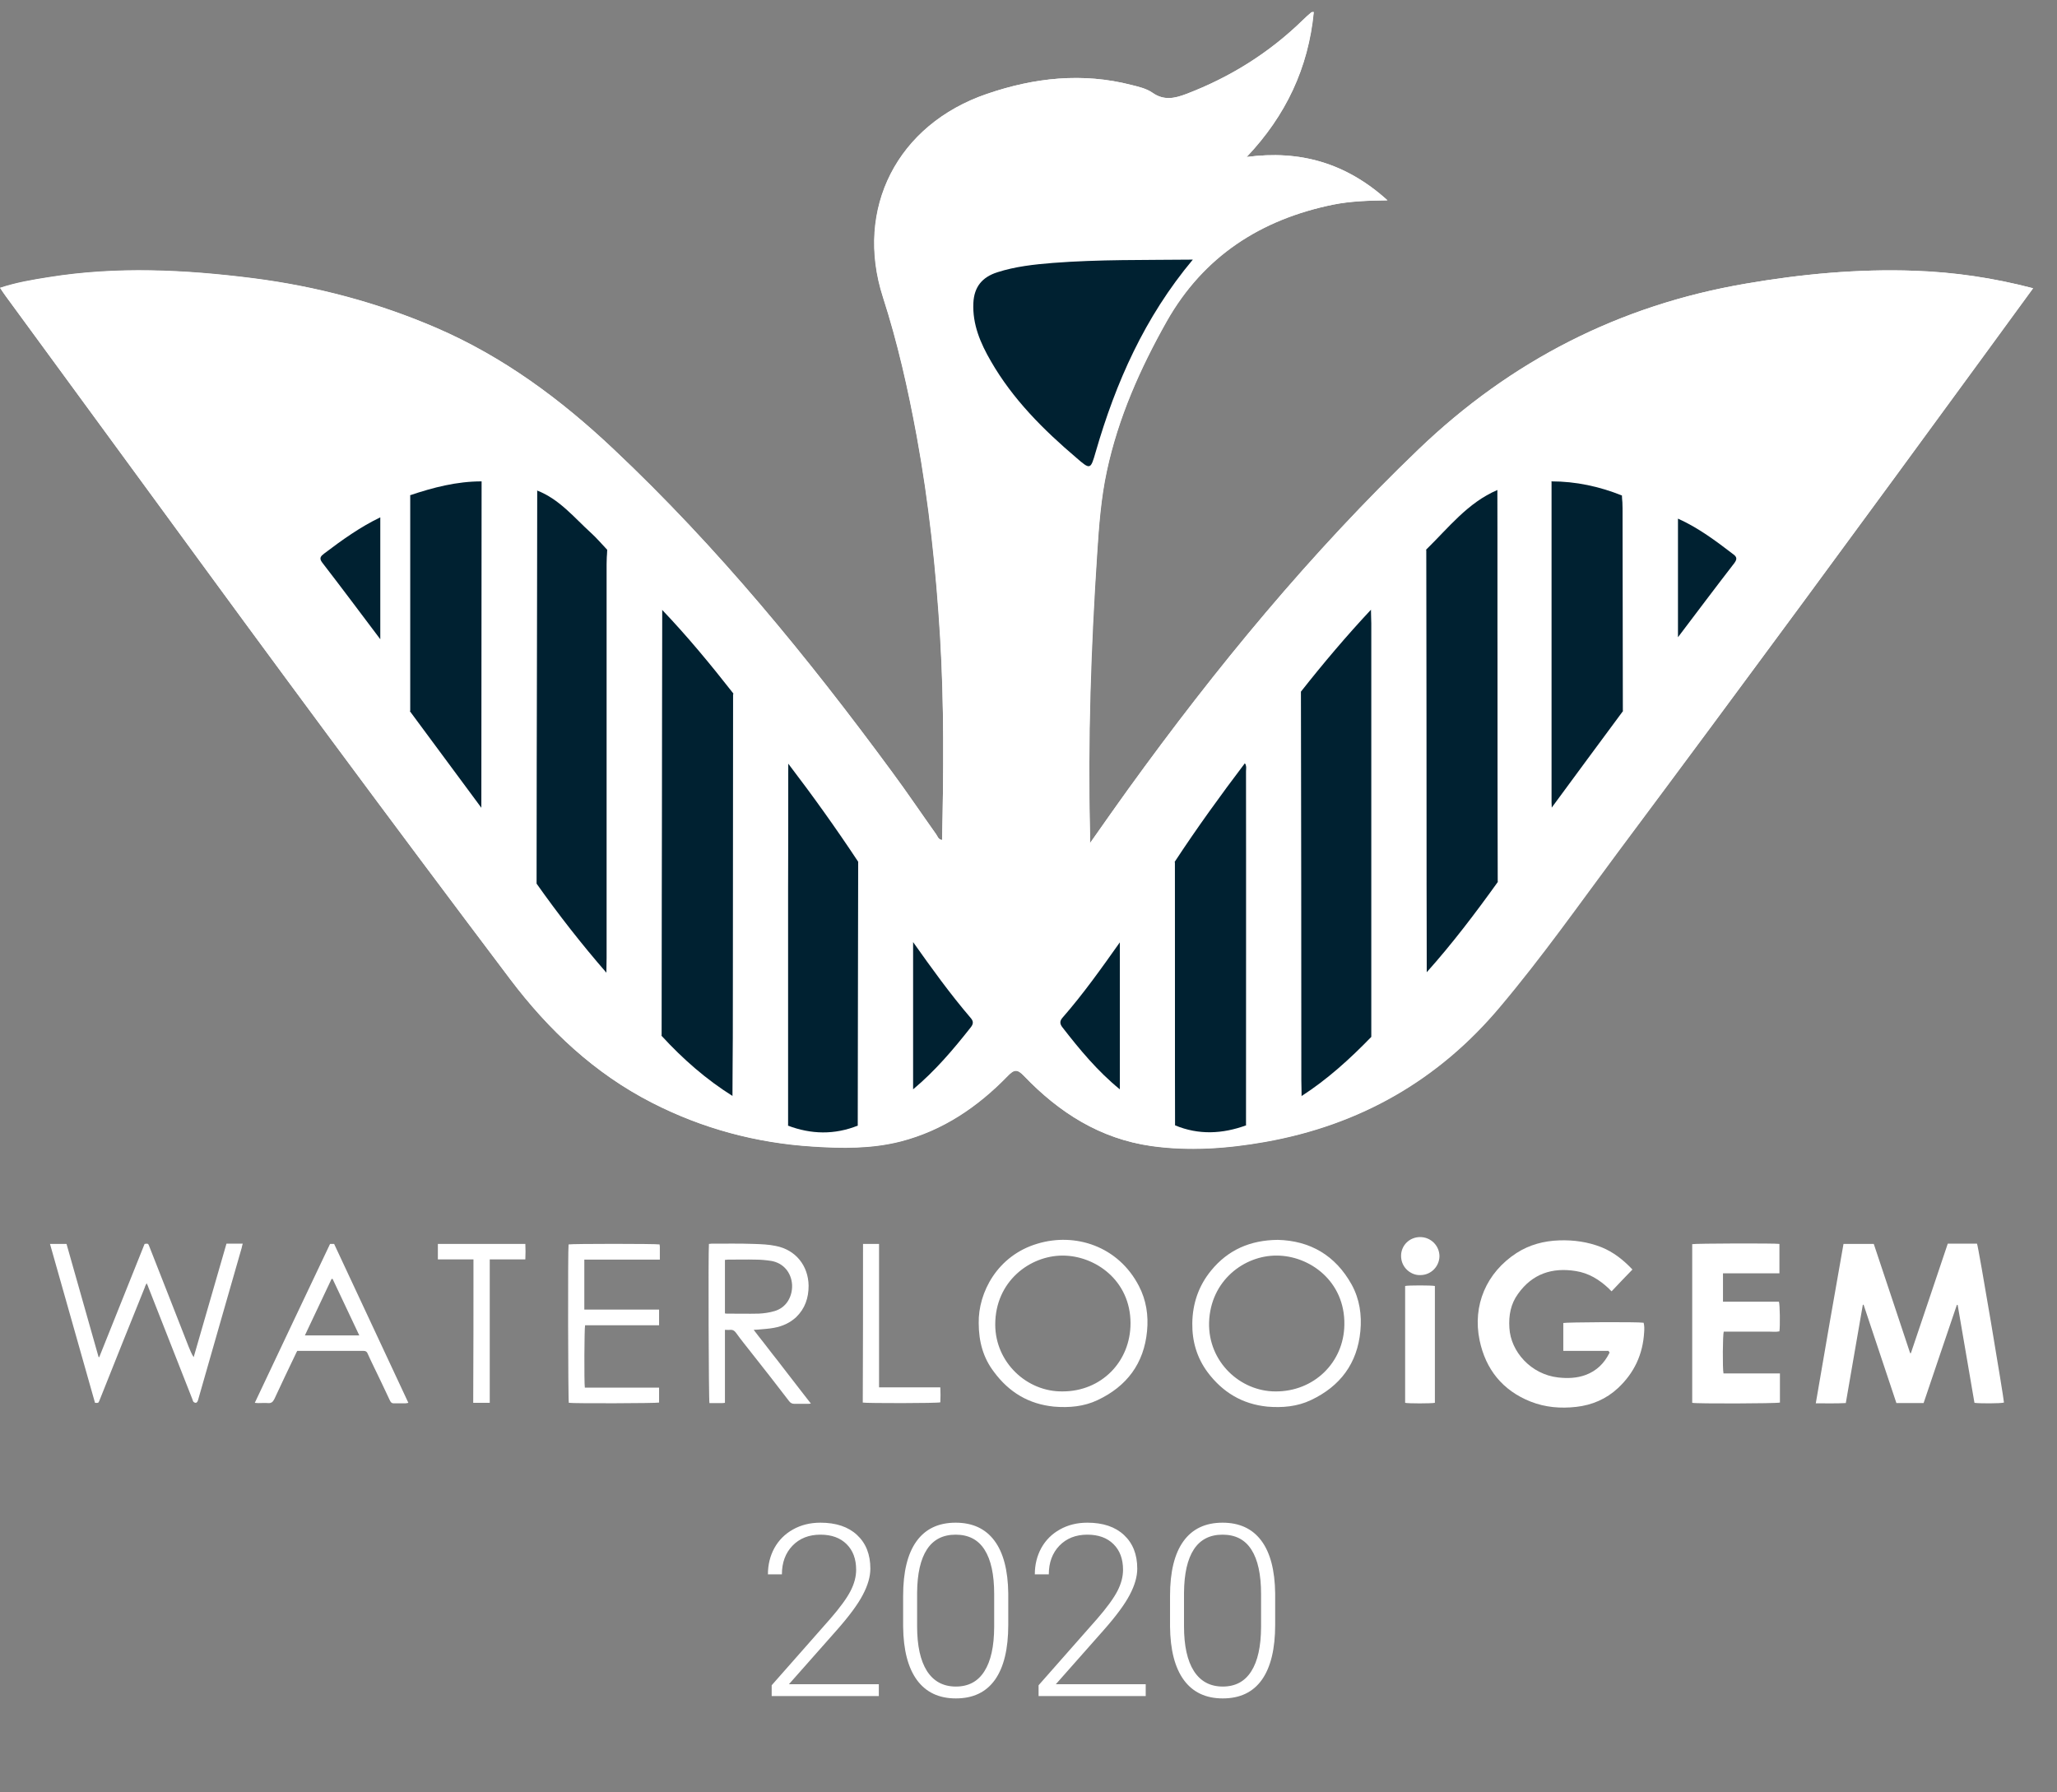 <svg width="171" height="149" viewBox="0 0 171 149" fill="none" xmlns="http://www.w3.org/2000/svg">
<rect x="0" y="0" width="171" height="149" fill="#808080" stroke="none"/>
<path d="M73.057 141H64.15V140.102L69.023 134.574C69.831 133.643 70.391 132.875 70.703 132.27C71.016 131.664 71.172 131.075 71.172 130.502C71.172 129.604 70.908 128.894 70.381 128.373C69.853 127.846 69.128 127.582 68.203 127.582C67.246 127.582 66.471 127.888 65.879 128.5C65.293 129.112 65 129.906 65 130.883H63.838C63.838 130.082 64.017 129.353 64.375 128.695C64.74 128.038 65.254 127.523 65.918 127.152C66.588 126.775 67.35 126.586 68.203 126.586C69.505 126.586 70.521 126.928 71.25 127.611C71.986 128.295 72.353 129.226 72.353 130.404C72.353 131.068 72.145 131.794 71.728 132.582C71.318 133.37 70.592 134.353 69.551 135.531L65.586 140.014H73.057V141ZM83.818 135.072C83.818 137.077 83.451 138.601 82.715 139.643C81.979 140.678 80.895 141.195 79.463 141.195C78.057 141.195 76.979 140.688 76.231 139.672C75.482 138.65 75.098 137.165 75.078 135.219V132.67C75.078 130.671 75.449 129.158 76.191 128.129C76.934 127.1 78.018 126.586 79.443 126.586C80.85 126.586 81.924 127.084 82.666 128.08C83.408 129.07 83.792 130.531 83.818 132.465V135.072ZM82.647 132.523C82.647 130.896 82.38 129.665 81.846 128.832C81.318 127.999 80.518 127.582 79.443 127.582C78.389 127.582 77.594 127.989 77.061 128.803C76.527 129.617 76.253 130.818 76.24 132.406V135.199C76.24 136.82 76.514 138.061 77.061 138.92C77.614 139.779 78.415 140.209 79.463 140.209C80.505 140.209 81.292 139.789 81.826 138.949C82.367 138.109 82.64 136.879 82.647 135.258V132.523ZM95.244 141H86.338V140.102L91.211 134.574C92.018 133.643 92.578 132.875 92.891 132.27C93.203 131.664 93.359 131.075 93.359 130.502C93.359 129.604 93.096 128.894 92.568 128.373C92.041 127.846 91.315 127.582 90.391 127.582C89.434 127.582 88.659 127.888 88.066 128.5C87.481 129.112 87.188 129.906 87.188 130.883H86.025C86.025 130.082 86.204 129.353 86.562 128.695C86.927 128.038 87.441 127.523 88.106 127.152C88.776 126.775 89.538 126.586 90.391 126.586C91.693 126.586 92.708 126.928 93.438 127.611C94.173 128.295 94.541 129.226 94.541 130.404C94.541 131.068 94.333 131.794 93.916 132.582C93.506 133.37 92.78 134.353 91.738 135.531L87.773 140.014H95.244V141ZM106.006 135.072C106.006 137.077 105.638 138.601 104.902 139.643C104.167 140.678 103.083 141.195 101.65 141.195C100.244 141.195 99.167 140.688 98.418 139.672C97.669 138.65 97.285 137.165 97.266 135.219V132.67C97.266 130.671 97.637 129.158 98.379 128.129C99.121 127.1 100.205 126.586 101.631 126.586C103.037 126.586 104.111 127.084 104.854 128.08C105.596 129.07 105.98 130.531 106.006 132.465V135.072ZM104.834 132.523C104.834 130.896 104.567 129.665 104.033 128.832C103.506 127.999 102.705 127.582 101.631 127.582C100.576 127.582 99.782 127.989 99.248 128.803C98.714 129.617 98.441 130.818 98.428 132.406V135.199C98.428 136.82 98.701 138.061 99.248 138.92C99.801 139.779 100.602 140.209 101.65 140.209C102.692 140.209 103.48 139.789 104.014 138.949C104.554 138.109 104.827 136.879 104.834 135.258V132.523Z" fill="white"/>
<g clip-path="url(#clip0)">
<path d="M78.317 69.829C78 69.808 77.937 69.513 77.81 69.344C76.605 67.638 75.421 65.889 74.174 64.204C67.156 54.639 59.652 45.474 50.985 37.321C46.61 33.192 41.833 29.652 36.273 27.251C31.39 25.144 26.296 23.796 21.011 23.121C15.346 22.405 9.702 22.131 4.059 23.037C2.706 23.248 1.332 23.48 0 23.922C0.19 24.196 0.296 24.385 0.444 24.575C4.608 30.263 8.772 35.952 12.937 41.64C22.66 54.955 32.468 68.228 42.403 81.395C45.595 85.63 49.4 89.211 54.177 91.655C58.384 93.804 62.844 95.005 67.537 95.3C69.989 95.448 72.441 95.49 74.85 94.879C78.38 93.973 81.255 92.013 83.75 89.443C84.299 88.874 84.574 88.853 85.124 89.443C88.041 92.477 91.444 94.668 95.693 95.258C98.842 95.7 102.013 95.469 105.12 94.921C113.005 93.53 119.558 89.801 124.694 83.671C128.14 79.562 131.226 75.18 134.439 70.882C144.797 57.041 155.028 43.115 165.216 29.147C166.463 27.44 167.711 25.713 169 23.964C165.702 23.1 162.447 22.637 159.15 22.51C154.436 22.342 149.743 22.784 145.093 23.585C134.629 25.376 125.603 29.989 117.93 37.342C108.946 45.959 101.062 55.524 93.79 65.594C92.754 67.027 91.761 68.46 90.598 70.103C90.598 69.66 90.598 69.471 90.598 69.281C90.408 61.528 90.662 53.775 91.19 46.022C91.338 43.726 91.507 41.429 91.993 39.175C92.945 34.73 94.763 30.643 96.982 26.703C100.047 21.288 104.782 18.234 110.807 17.012C112.223 16.717 113.681 16.674 115.33 16.654C111.885 13.535 108.037 12.461 103.62 13.051C106.896 9.617 108.777 5.635 109.221 1C109.137 1 109.073 1 109.031 1.021C108.798 1.232 108.545 1.442 108.312 1.674C105.522 4.392 102.288 6.414 98.652 7.805C97.659 8.184 96.771 8.395 95.798 7.7C95.312 7.363 94.678 7.215 94.086 7.068C90.007 6.014 85.99 6.457 82.058 7.805C74.597 10.354 71.046 17.349 73.413 24.701C74.639 28.494 75.506 32.37 76.224 36.268C77.239 41.788 77.831 47.37 78.169 52.996C78.486 58.6 78.444 64.204 78.317 69.829Z" fill="white"/>
<path d="M78.317 69.829C78.444 64.183 78.487 58.579 78.148 52.996C77.81 47.392 77.218 41.809 76.204 36.268C75.485 32.37 74.618 28.494 73.392 24.701C71.025 17.349 74.576 10.354 82.038 7.805C85.969 6.457 89.986 6.014 94.065 7.068C94.657 7.215 95.291 7.363 95.778 7.7C96.75 8.374 97.638 8.184 98.631 7.805C102.267 6.414 105.501 4.392 108.291 1.674C108.524 1.442 108.756 1.232 109.01 1.021C109.052 1 109.116 1 109.2 1C108.756 5.635 106.896 9.617 103.641 13.051C108.059 12.461 111.906 13.535 115.352 16.654C113.682 16.674 112.244 16.738 110.828 17.012C104.804 18.255 100.069 21.309 97.004 26.703C94.784 30.643 92.966 34.73 92.015 39.175C91.529 41.429 91.36 43.726 91.212 46.022C90.704 53.775 90.43 61.528 90.62 69.281C90.62 69.471 90.62 69.66 90.62 70.103C91.782 68.46 92.776 67.006 93.812 65.594C101.083 55.524 108.968 45.959 117.952 37.342C125.625 29.989 134.63 25.376 145.114 23.585C149.765 22.784 154.436 22.342 159.171 22.51C162.469 22.616 165.724 23.1 169.021 23.964C167.732 25.734 166.485 27.44 165.238 29.147C155.028 43.115 144.797 57.041 134.46 70.903C131.269 75.201 128.182 79.583 124.716 83.692C119.579 89.822 113.026 93.551 105.142 94.942C102.034 95.49 98.864 95.721 95.714 95.279C91.465 94.668 88.041 92.498 85.145 89.464C84.574 88.874 84.321 88.895 83.771 89.464C81.277 92.034 78.381 93.994 74.872 94.9C72.462 95.511 70.01 95.49 67.558 95.321C62.865 95.026 58.384 93.825 54.199 91.676C49.422 89.233 45.638 85.651 42.425 81.416C32.49 68.249 22.682 54.997 12.958 41.661C8.794 35.973 4.63 30.284 0.465 24.596C0.317 24.407 0.212 24.217 0.021 23.943C1.374 23.5 2.727 23.269 4.08 23.058C9.724 22.152 15.389 22.426 21.033 23.142C26.317 23.817 31.412 25.165 36.295 27.272C41.854 29.674 46.631 33.213 51.007 37.342C59.673 45.517 67.156 54.66 74.195 64.225C75.443 65.91 76.605 67.659 77.831 69.365C77.937 69.513 78 69.808 78.317 69.829ZM29.615 43.009C27.924 43.81 26.423 44.885 24.943 46.001C24.669 46.212 24.5 46.38 24.796 46.76C26.423 48.866 28.009 50.994 29.615 53.122C31.01 55.187 32.532 57.167 34.075 59.105C36.062 61.781 38.028 64.457 40.015 67.132C41.474 69.281 42.995 71.388 44.602 73.431C46.42 76.002 48.343 78.467 50.415 80.847C51.831 82.68 53.269 84.492 54.981 86.093C56.735 88.032 58.701 89.738 60.921 91.129C62.316 92.203 63.817 93.088 65.508 93.551C67.452 94.268 69.397 94.331 71.342 93.551C73.117 92.94 74.555 91.803 75.908 90.539C77.747 89.022 79.269 87.231 80.706 85.356C80.917 85.082 80.96 84.892 80.706 84.597C78.973 82.596 77.451 80.447 75.908 78.277C74.491 75.981 72.948 73.769 71.342 71.599C69.503 68.818 67.558 66.1 65.529 63.445C64.091 61.444 62.591 59.464 60.942 57.609C59.06 55.208 57.116 52.848 55.002 50.636C53.607 48.866 52.064 47.265 50.457 45.664C50.013 45.2 49.591 44.716 49.126 44.273C47.709 42.988 46.483 41.45 44.623 40.734C43.165 40.06 41.621 39.849 40.015 39.955C37.965 39.955 35.999 40.46 34.075 41.113C32.511 41.577 31.031 42.209 29.615 43.009ZM139.491 52.975C141.056 50.91 142.62 48.845 144.184 46.781C144.395 46.507 144.417 46.317 144.1 46.064C142.641 44.948 141.182 43.852 139.491 43.094C138.033 42.23 136.511 41.535 134.841 41.198C132.96 40.439 130.994 40.018 128.965 40.018C127.421 39.87 125.921 40.123 124.483 40.713C121.989 41.766 120.404 43.894 118.543 45.685C116.916 47.244 115.394 48.908 113.978 50.657C111.927 52.848 110.004 55.145 108.143 57.483C106.495 59.4 104.952 61.381 103.493 63.424C101.464 66.1 99.498 68.818 97.659 71.62C96.052 73.79 94.53 76.002 93.093 78.298C91.571 80.447 90.049 82.596 88.316 84.597C88.083 84.85 88.104 85.082 88.316 85.377C89.753 87.231 91.254 89.043 93.093 90.539C94.467 91.782 95.862 92.962 97.68 93.551C99.667 94.373 101.633 94.247 103.599 93.551C105.29 93.046 106.791 92.161 108.186 91.108C110.342 89.738 112.223 88.032 113.999 86.178C115.669 84.513 117.212 82.744 118.586 80.826C120.721 78.425 122.665 75.875 124.526 73.284C126.069 71.283 127.569 69.239 128.986 67.132C130.973 64.457 132.939 61.781 134.926 59.084C136.532 57.125 138.054 55.081 139.491 52.975ZM99.16 21.583C95.186 21.604 91.36 21.562 87.534 21.878C85.969 22.005 84.405 22.173 82.904 22.658C81.657 23.058 80.981 23.859 80.917 25.207C80.833 26.998 81.509 28.557 82.376 30.053C84.215 33.192 86.73 35.741 89.478 38.08C90.662 39.07 90.662 39.07 91.085 37.595C92.755 31.822 95.143 26.387 99.16 21.583ZM103.641 13.114C103.62 13.093 103.599 13.051 103.578 13.072C103.535 13.072 103.493 13.093 103.472 13.114C103.493 13.135 103.514 13.177 103.535 13.156C103.556 13.156 103.599 13.135 103.641 13.114Z" fill="white"/>
<path d="M55.023 50.678C57.137 52.89 59.081 55.249 60.963 57.651C60.963 67.174 60.941 76.718 60.941 86.24C60.941 87.863 60.92 89.506 60.92 91.128C58.701 89.738 56.756 88.031 54.98 86.093C54.98 79.962 55.002 73.853 55.002 67.722C55.002 62.054 55.002 56.366 55.023 50.678Z" fill="#002131"/>
<path d="M118.543 45.706C120.403 43.895 122.01 41.788 124.483 40.734C124.483 48.593 124.483 56.451 124.504 64.309C124.504 67.301 124.525 70.314 124.525 73.305C122.665 75.897 120.72 78.467 118.585 80.848C118.585 78.425 118.564 76.002 118.564 73.6C118.564 64.309 118.564 55.018 118.543 45.706Z" fill="#002131"/>
<path d="M108.144 57.504C110.004 55.144 111.927 52.869 113.978 50.678C113.978 51.057 113.999 51.436 113.999 51.815C113.999 63.276 113.999 74.737 113.999 86.198C112.223 88.031 110.342 89.738 108.186 91.128C108.186 90.686 108.165 90.243 108.165 89.822C108.165 79.035 108.165 68.269 108.144 57.504Z" fill="#002131"/>
<path d="M50.415 80.869C48.343 78.488 46.419 76.023 44.602 73.453C44.602 66.69 44.602 59.948 44.623 53.185C44.623 49.056 44.644 44.927 44.644 40.776C46.504 41.493 47.73 43.031 49.146 44.316C49.611 44.737 50.034 45.243 50.478 45.706C50.457 46.107 50.436 46.528 50.436 46.928C50.436 57.841 50.436 68.734 50.436 79.647C50.436 80.047 50.415 80.468 50.415 80.869Z" fill="#002131"/>
<path d="M99.16 21.583C95.143 26.387 92.755 31.801 91.085 37.574C90.662 39.048 90.641 39.069 89.478 38.058C86.73 35.72 84.194 33.191 82.376 30.031C81.509 28.535 80.833 26.976 80.917 25.186C80.981 23.837 81.657 23.037 82.904 22.636C84.405 22.152 85.969 21.983 87.534 21.857C91.36 21.562 95.186 21.625 99.16 21.583Z" fill="#002131"/>
<path d="M50.414 80.868C50.435 80.468 50.456 80.047 50.456 79.647C50.456 68.733 50.456 57.841 50.456 46.928C50.456 46.528 50.477 46.106 50.499 45.706C52.084 47.286 53.648 48.908 55.043 50.678C55.043 56.366 55.022 62.055 55.022 67.743C55.022 73.874 55.001 79.984 55.001 86.114C53.268 84.513 51.809 82.701 50.414 80.868Z" fill="white"/>
<path d="M114.019 86.199C114.019 74.738 114.019 63.277 114.019 51.816C114.019 51.437 113.998 51.057 113.998 50.678C115.414 48.929 116.936 47.265 118.564 45.706C118.564 54.997 118.585 64.288 118.585 73.6C118.585 76.023 118.606 78.446 118.606 80.847C117.211 82.764 115.668 84.534 114.019 86.199Z" fill="white"/>
<path d="M103.598 93.551C101.632 94.268 99.645 94.373 97.679 93.551C97.679 86.241 97.658 78.951 97.658 71.641C99.497 68.839 101.463 66.121 103.492 63.445C103.661 63.656 103.598 63.888 103.598 64.12C103.619 73.937 103.598 83.755 103.598 93.551Z" fill="#002131"/>
<path d="M65.529 63.487C67.558 66.142 69.503 68.86 71.342 71.641C71.342 78.951 71.32 86.262 71.32 93.572C69.376 94.352 67.431 94.31 65.486 93.572C65.486 87.02 65.486 80.447 65.486 73.895C65.507 70.419 65.529 66.963 65.529 63.487Z" fill="#002131"/>
<path d="M103.599 93.551C103.599 83.734 103.599 73.937 103.599 64.119C103.599 63.888 103.662 63.656 103.493 63.445C104.952 61.401 106.495 59.4 108.144 57.504C108.144 68.27 108.165 79.035 108.165 89.801C108.165 90.243 108.186 90.686 108.186 91.107C106.791 92.161 105.29 93.046 103.599 93.551Z" fill="white"/>
<path d="M65.529 63.488C65.529 66.964 65.507 70.419 65.507 73.895C65.507 80.447 65.507 87.02 65.507 93.573C63.795 93.088 62.294 92.224 60.899 91.15C60.899 89.528 60.921 87.884 60.921 86.262C60.921 76.739 60.942 67.196 60.942 57.673C62.59 59.506 64.091 61.486 65.529 63.488Z" fill="white"/>
<path d="M44.644 40.797C44.644 44.926 44.623 49.056 44.623 53.206C44.623 59.969 44.602 66.711 44.602 73.474C42.995 71.43 41.473 69.323 40.015 67.174C40.015 58.136 40.036 49.098 40.036 40.039C41.621 39.912 43.164 40.123 44.644 40.797Z" fill="white"/>
<path d="M134.926 59.105C132.939 61.781 130.973 64.456 128.986 67.153C128.986 67.006 128.965 66.858 128.965 66.711C128.965 57.82 128.965 48.929 128.965 40.018C130.994 40.018 132.96 40.439 134.841 41.197C134.862 41.556 134.884 41.893 134.884 42.251C134.905 47.876 134.926 53.48 134.926 59.105Z" fill="#002131"/>
<path d="M40.036 40.018C40.036 49.056 40.015 58.094 40.015 67.153C38.028 64.477 36.062 61.802 34.075 59.126C34.075 53.143 34.075 47.16 34.075 41.176C36.02 40.523 37.965 40.018 40.036 40.018Z" fill="#002131"/>
<path d="M128.964 40.039C128.964 48.93 128.964 57.82 128.964 66.732C128.964 66.88 128.985 67.027 128.985 67.175C127.59 69.281 126.068 71.325 124.525 73.326C124.525 70.335 124.504 67.322 124.504 64.33C124.504 56.472 124.504 48.614 124.482 40.755C125.941 40.144 127.421 39.892 128.964 40.039Z" fill="white"/>
<path d="M71.32 93.572C71.32 86.262 71.341 78.951 71.341 71.641C72.948 73.811 74.491 76.002 75.907 78.319C75.907 82.406 75.907 86.493 75.907 90.56C74.555 91.824 73.117 92.961 71.32 93.572Z" fill="white"/>
<path d="M97.659 71.661C97.659 78.972 97.68 86.261 97.68 93.572C95.862 92.982 94.467 91.802 93.093 90.559C93.093 86.493 93.093 82.406 93.093 78.34C94.53 76.043 96.052 73.831 97.659 71.661Z" fill="white"/>
<path d="M134.925 59.105C134.925 53.48 134.904 47.876 134.904 42.251C134.904 41.892 134.861 41.555 134.861 41.197C136.531 41.513 138.053 42.23 139.512 43.093C139.512 46.38 139.512 49.667 139.512 52.953C138.053 55.081 136.531 57.125 134.925 59.105Z" fill="white"/>
<path d="M34.096 41.177C34.096 47.16 34.096 53.143 34.096 59.127C32.553 57.167 31.052 55.187 29.636 53.143C29.636 49.773 29.636 46.402 29.636 43.01C31.031 42.209 32.511 41.577 34.096 41.177Z" fill="white"/>
<path d="M75.907 90.56C75.907 86.473 75.907 82.385 75.907 78.319C77.429 80.468 78.972 82.617 80.706 84.64C80.938 84.914 80.917 85.124 80.706 85.398C79.247 87.252 77.725 89.043 75.907 90.56Z" fill="#002131"/>
<path d="M93.092 78.341C93.092 82.407 93.092 86.494 93.092 90.56C91.253 89.064 89.752 87.252 88.315 85.399C88.104 85.125 88.082 84.893 88.315 84.619C90.048 82.639 91.57 80.49 93.092 78.341Z" fill="#002131"/>
<path d="M31.614 43.009C31.614 46.38 31.614 49.751 31.614 53.143C30.008 51.015 28.423 48.887 26.795 46.78C26.499 46.401 26.668 46.233 26.943 46.022C28.444 44.884 29.945 43.81 31.614 43.009Z" fill="#002131"/>
<path d="M139.491 52.975C139.491 49.688 139.491 46.402 139.491 43.115C141.182 43.874 142.641 44.969 144.099 46.086C144.416 46.318 144.395 46.507 144.184 46.802C142.62 48.825 141.055 50.91 139.491 52.975Z" fill="#002131"/>
<path d="M103.64 13.114C103.598 13.135 103.556 13.156 103.514 13.156C103.492 13.156 103.471 13.114 103.45 13.114C103.492 13.093 103.514 13.072 103.556 13.072C103.598 13.051 103.619 13.093 103.64 13.114Z" fill="white"/>
<path d="M164.138 116.62C163.673 113.903 163.208 111.185 162.743 108.488C162.722 108.488 162.701 108.488 162.68 108.467C161.75 111.185 160.841 113.903 159.911 116.641C159.15 116.641 158.431 116.641 157.649 116.641C156.74 113.924 155.831 111.206 154.922 108.467C154.901 108.467 154.88 108.467 154.859 108.467C154.394 111.185 153.908 113.903 153.443 116.641C152.618 116.684 151.815 116.662 150.948 116.662C151.709 112.217 152.47 107.814 153.252 103.411C154.098 103.411 154.901 103.411 155.768 103.411C156.782 106.423 157.776 109.457 158.791 112.491C158.812 112.491 158.833 112.491 158.854 112.491C159.869 109.457 160.904 106.444 161.919 103.39C162.743 103.39 163.547 103.39 164.35 103.39C164.456 103.537 166.591 116.283 166.591 116.599C166.358 116.684 164.456 116.684 164.138 116.62Z" fill="white"/>
<path d="M133.72 112.302C132.473 112.302 131.226 112.302 129.958 112.302C129.958 111.502 129.958 110.743 129.958 109.985C130.169 109.922 136.067 109.879 136.637 109.964C136.701 110.217 136.701 110.469 136.68 110.743C136.574 112.597 135.855 114.135 134.502 115.399C133.53 116.305 132.346 116.811 131.036 116.958C129.725 117.106 128.457 117 127.231 116.516C124.906 115.589 123.51 113.84 123.003 111.438C122.39 108.51 123.574 105.792 126.068 104.17C127.146 103.475 128.351 103.159 129.619 103.117C130.824 103.074 132.008 103.243 133.128 103.685C134.122 104.086 134.946 104.739 135.686 105.518C135.707 105.539 135.707 105.56 135.707 105.539C135.115 106.15 134.545 106.74 133.974 107.351C133.889 107.267 133.805 107.204 133.741 107.12C132.959 106.382 132.071 105.834 130.993 105.666C129.027 105.35 127.379 105.898 126.195 107.562C125.582 108.405 125.413 109.353 125.476 110.385C125.582 112.365 127.273 114.262 129.535 114.514C130.296 114.599 131.078 114.578 131.818 114.304C132.727 113.967 133.361 113.335 133.784 112.492C133.784 112.471 133.805 112.45 133.805 112.429C133.741 112.365 133.741 112.365 133.72 112.302Z" fill="white"/>
<path d="M140.675 116.621C140.675 112.239 140.675 107.835 140.675 103.432C140.886 103.369 147.587 103.348 147.925 103.411C147.925 104.212 147.925 105.012 147.925 105.855C146.361 105.855 144.797 105.855 143.233 105.855C143.233 106.656 143.233 107.414 143.233 108.215C144.797 108.215 146.34 108.215 147.883 108.215C147.967 108.446 147.989 110.237 147.925 110.68C147.629 110.743 147.312 110.701 146.995 110.701C146.699 110.701 146.382 110.701 146.086 110.701C145.769 110.701 145.452 110.701 145.135 110.701C144.839 110.701 144.522 110.701 144.226 110.701C143.909 110.701 143.592 110.701 143.296 110.701C143.211 110.932 143.19 113.777 143.275 114.177C144.818 114.177 146.382 114.177 147.967 114.177C147.967 114.999 147.967 115.799 147.967 116.6C147.672 116.684 140.95 116.705 140.675 116.621Z" fill="white"/>
<path d="M4.156 103.412C4.642 103.412 5.086 103.412 5.53 103.412C6.418 106.551 7.306 109.69 8.194 112.808C8.236 112.829 8.236 112.829 8.236 112.829C8.236 112.829 8.257 112.829 8.257 112.808C9.504 109.669 10.773 106.551 12.02 103.412C12.316 103.37 12.316 103.37 12.421 103.643C13.499 106.403 14.598 109.163 15.677 111.944C15.803 112.239 15.909 112.534 16.099 112.829C17.008 109.69 17.917 106.551 18.826 103.391C19.27 103.391 19.714 103.391 20.179 103.391C20.137 103.517 20.116 103.622 20.095 103.728C18.89 107.899 17.706 112.071 16.501 116.263C16.48 116.347 16.459 116.432 16.416 116.516C16.395 116.558 16.332 116.621 16.268 116.621C16.205 116.621 16.12 116.579 16.078 116.537C16.036 116.474 16.015 116.39 15.994 116.326C14.789 113.25 13.563 110.153 12.358 107.078C12.316 106.951 12.273 106.846 12.189 106.677C12.125 106.825 12.062 106.909 12.041 107.014C10.794 110.09 9.568 113.166 8.342 116.242C8.32 116.305 8.278 116.39 8.257 116.453C8.173 116.642 8.173 116.642 7.898 116.621C6.651 112.239 5.403 107.836 4.156 103.412Z" fill="white"/>
<path d="M81.361 109.985C81.319 107.457 82.904 104.381 86.244 103.391C89.394 102.443 92.966 103.601 94.678 106.909C95.291 108.089 95.481 109.353 95.355 110.659C95.101 113.356 93.664 115.252 91.254 116.39C90.112 116.937 88.865 117.043 87.618 116.937C85.504 116.727 83.877 115.737 82.629 114.051C81.742 112.892 81.361 111.544 81.361 109.985ZM88.337 115.673C91.55 115.673 93.981 113.208 93.981 110.006C93.981 106.446 91.043 104.381 88.337 104.381C85.61 104.381 82.735 106.53 82.735 110.111C82.735 113.251 85.356 115.716 88.337 115.673Z" fill="white"/>
<path d="M106.219 103.075C108.904 103.138 111.018 104.36 112.371 106.804C113.026 108.005 113.216 109.311 113.089 110.66C112.836 113.356 111.398 115.252 108.989 116.39C107.847 116.938 106.6 117.043 105.353 116.938C103.26 116.727 101.632 115.737 100.385 114.073C99.498 112.872 99.096 111.502 99.117 110.007C99.138 108.363 99.645 106.888 100.681 105.624C102.076 103.918 103.915 103.096 106.219 103.075ZM106.135 104.381C103.45 104.36 100.618 106.446 100.512 109.943C100.428 113.209 103.091 115.674 106.029 115.674C109.221 115.695 111.715 113.272 111.758 110.133C111.821 106.488 108.841 104.381 106.135 104.381Z" fill="white"/>
<path d="M60.265 116.622C60.139 116.643 60.075 116.643 60.012 116.643C59.674 116.643 59.314 116.643 58.976 116.643C58.913 116.411 58.87 104.128 58.934 103.412C58.997 103.412 59.082 103.391 59.145 103.391C60.329 103.391 61.491 103.37 62.675 103.412C63.288 103.433 63.901 103.454 64.493 103.581C66.142 103.897 67.199 105.224 67.22 106.888C67.22 107.9 66.924 108.784 66.184 109.501C65.656 109.985 65.043 110.259 64.345 110.386C63.901 110.47 63.457 110.491 63.013 110.533C62.908 110.533 62.823 110.554 62.654 110.554C62.929 110.933 63.204 111.249 63.457 111.586C63.711 111.924 63.986 112.261 64.239 112.598C64.514 112.935 64.768 113.272 65.043 113.63C65.296 113.967 65.571 114.304 65.825 114.641C66.078 114.978 66.353 115.315 66.607 115.653C66.861 115.99 67.114 116.306 67.41 116.685C67.262 116.706 67.178 116.706 67.093 116.706C66.755 116.706 66.395 116.706 66.057 116.706C65.846 116.706 65.719 116.643 65.592 116.474C64.578 115.147 63.542 113.82 62.506 112.513C62.062 111.945 61.597 111.376 61.174 110.786C61.047 110.617 60.9 110.533 60.709 110.554C60.583 110.575 60.434 110.554 60.265 110.554C60.265 112.577 60.265 114.578 60.265 116.622ZM60.265 109.185C60.329 109.206 60.371 109.206 60.413 109.206C61.301 109.206 62.189 109.227 63.077 109.206C63.521 109.185 63.965 109.121 64.387 108.995C65.402 108.7 65.888 107.752 65.846 106.804C65.782 105.772 65.106 104.992 64.113 104.824C63.69 104.76 63.267 104.718 62.844 104.718C62.062 104.697 61.28 104.718 60.498 104.718C60.413 104.718 60.35 104.739 60.265 104.739C60.265 106.235 60.265 107.71 60.265 109.185Z" fill="white"/>
<path d="M27.438 103.412C27.564 103.412 27.67 103.412 27.776 103.412C29.826 107.794 31.877 112.197 33.948 116.622C33.843 116.643 33.758 116.664 33.694 116.664C33.399 116.664 33.103 116.664 32.807 116.664C32.595 116.685 32.49 116.601 32.405 116.411C31.94 115.4 31.454 114.41 30.968 113.398C30.841 113.124 30.693 112.829 30.566 112.535C30.503 112.366 30.397 112.303 30.207 112.303C28.664 112.303 27.12 112.303 25.577 112.303C25.282 112.303 25.007 112.303 24.711 112.303C24.647 112.408 24.605 112.513 24.563 112.598C23.971 113.841 23.379 115.063 22.808 116.306C22.681 116.558 22.555 116.664 22.28 116.643C22.026 116.622 21.773 116.643 21.519 116.643C21.434 116.643 21.329 116.643 21.181 116.622C23.273 112.197 25.345 107.815 27.438 103.412ZM27.649 106.319C27.628 106.319 27.607 106.319 27.564 106.319C26.825 107.879 26.085 109.438 25.345 111.018C26.867 111.018 28.346 111.018 29.869 111.018C29.108 109.416 28.368 107.857 27.649 106.319Z" fill="white"/>
<path d="M54.79 108.868C54.79 109.332 54.79 109.732 54.79 110.174C52.718 110.174 50.668 110.174 48.639 110.174C48.575 110.406 48.554 114.936 48.618 115.357C50.668 115.357 52.718 115.357 54.79 115.357C54.79 115.799 54.79 116.2 54.79 116.6C54.579 116.663 47.666 116.684 47.286 116.621C47.223 116.41 47.201 103.854 47.265 103.454C47.476 103.39 54.515 103.39 54.832 103.454C54.832 103.517 54.853 103.58 54.853 103.643C54.853 103.98 54.853 104.339 54.853 104.718C52.761 104.718 50.668 104.718 48.575 104.718C48.575 106.108 48.575 107.478 48.575 108.868C50.647 108.868 52.697 108.868 54.79 108.868Z" fill="white"/>
<path d="M39.36 104.697C38.345 104.697 37.394 104.697 36.4 104.697C36.4 104.255 36.4 103.855 36.4 103.412C38.831 103.412 41.22 103.412 43.672 103.412C43.693 103.833 43.693 104.255 43.672 104.697C42.678 104.697 41.727 104.697 40.713 104.697C40.713 108.679 40.713 112.64 40.713 116.622C40.248 116.622 39.825 116.622 39.339 116.622C39.36 112.661 39.36 108.7 39.36 104.697Z" fill="white"/>
<path d="M71.744 103.412C72.209 103.412 72.632 103.412 73.076 103.412C73.076 107.394 73.076 111.355 73.076 115.337C74.788 115.337 76.458 115.337 78.17 115.337C78.191 115.779 78.191 116.179 78.17 116.58C77.937 116.664 72.04 116.664 71.723 116.601C71.744 112.24 71.744 107.836 71.744 103.412Z" fill="white"/>
<path d="M119.283 116.621C118.966 116.684 117.042 116.684 116.81 116.621C116.81 113.377 116.81 110.132 116.81 106.909C117.063 106.846 118.987 106.846 119.283 106.909C119.283 110.132 119.283 113.377 119.283 116.621Z" fill="white"/>
<path d="M118.078 106.002C117.359 106.044 116.472 105.433 116.472 104.401C116.472 103.537 117.169 102.842 118.057 102.842C118.945 102.842 119.664 103.558 119.664 104.443C119.642 105.307 118.945 106.002 118.078 106.002Z" fill="white"/>
</g>
<defs>
<clipPath id="clip0">
<rect width="171" height="117" fill="white"/>
</clipPath>
</defs>
</svg>
